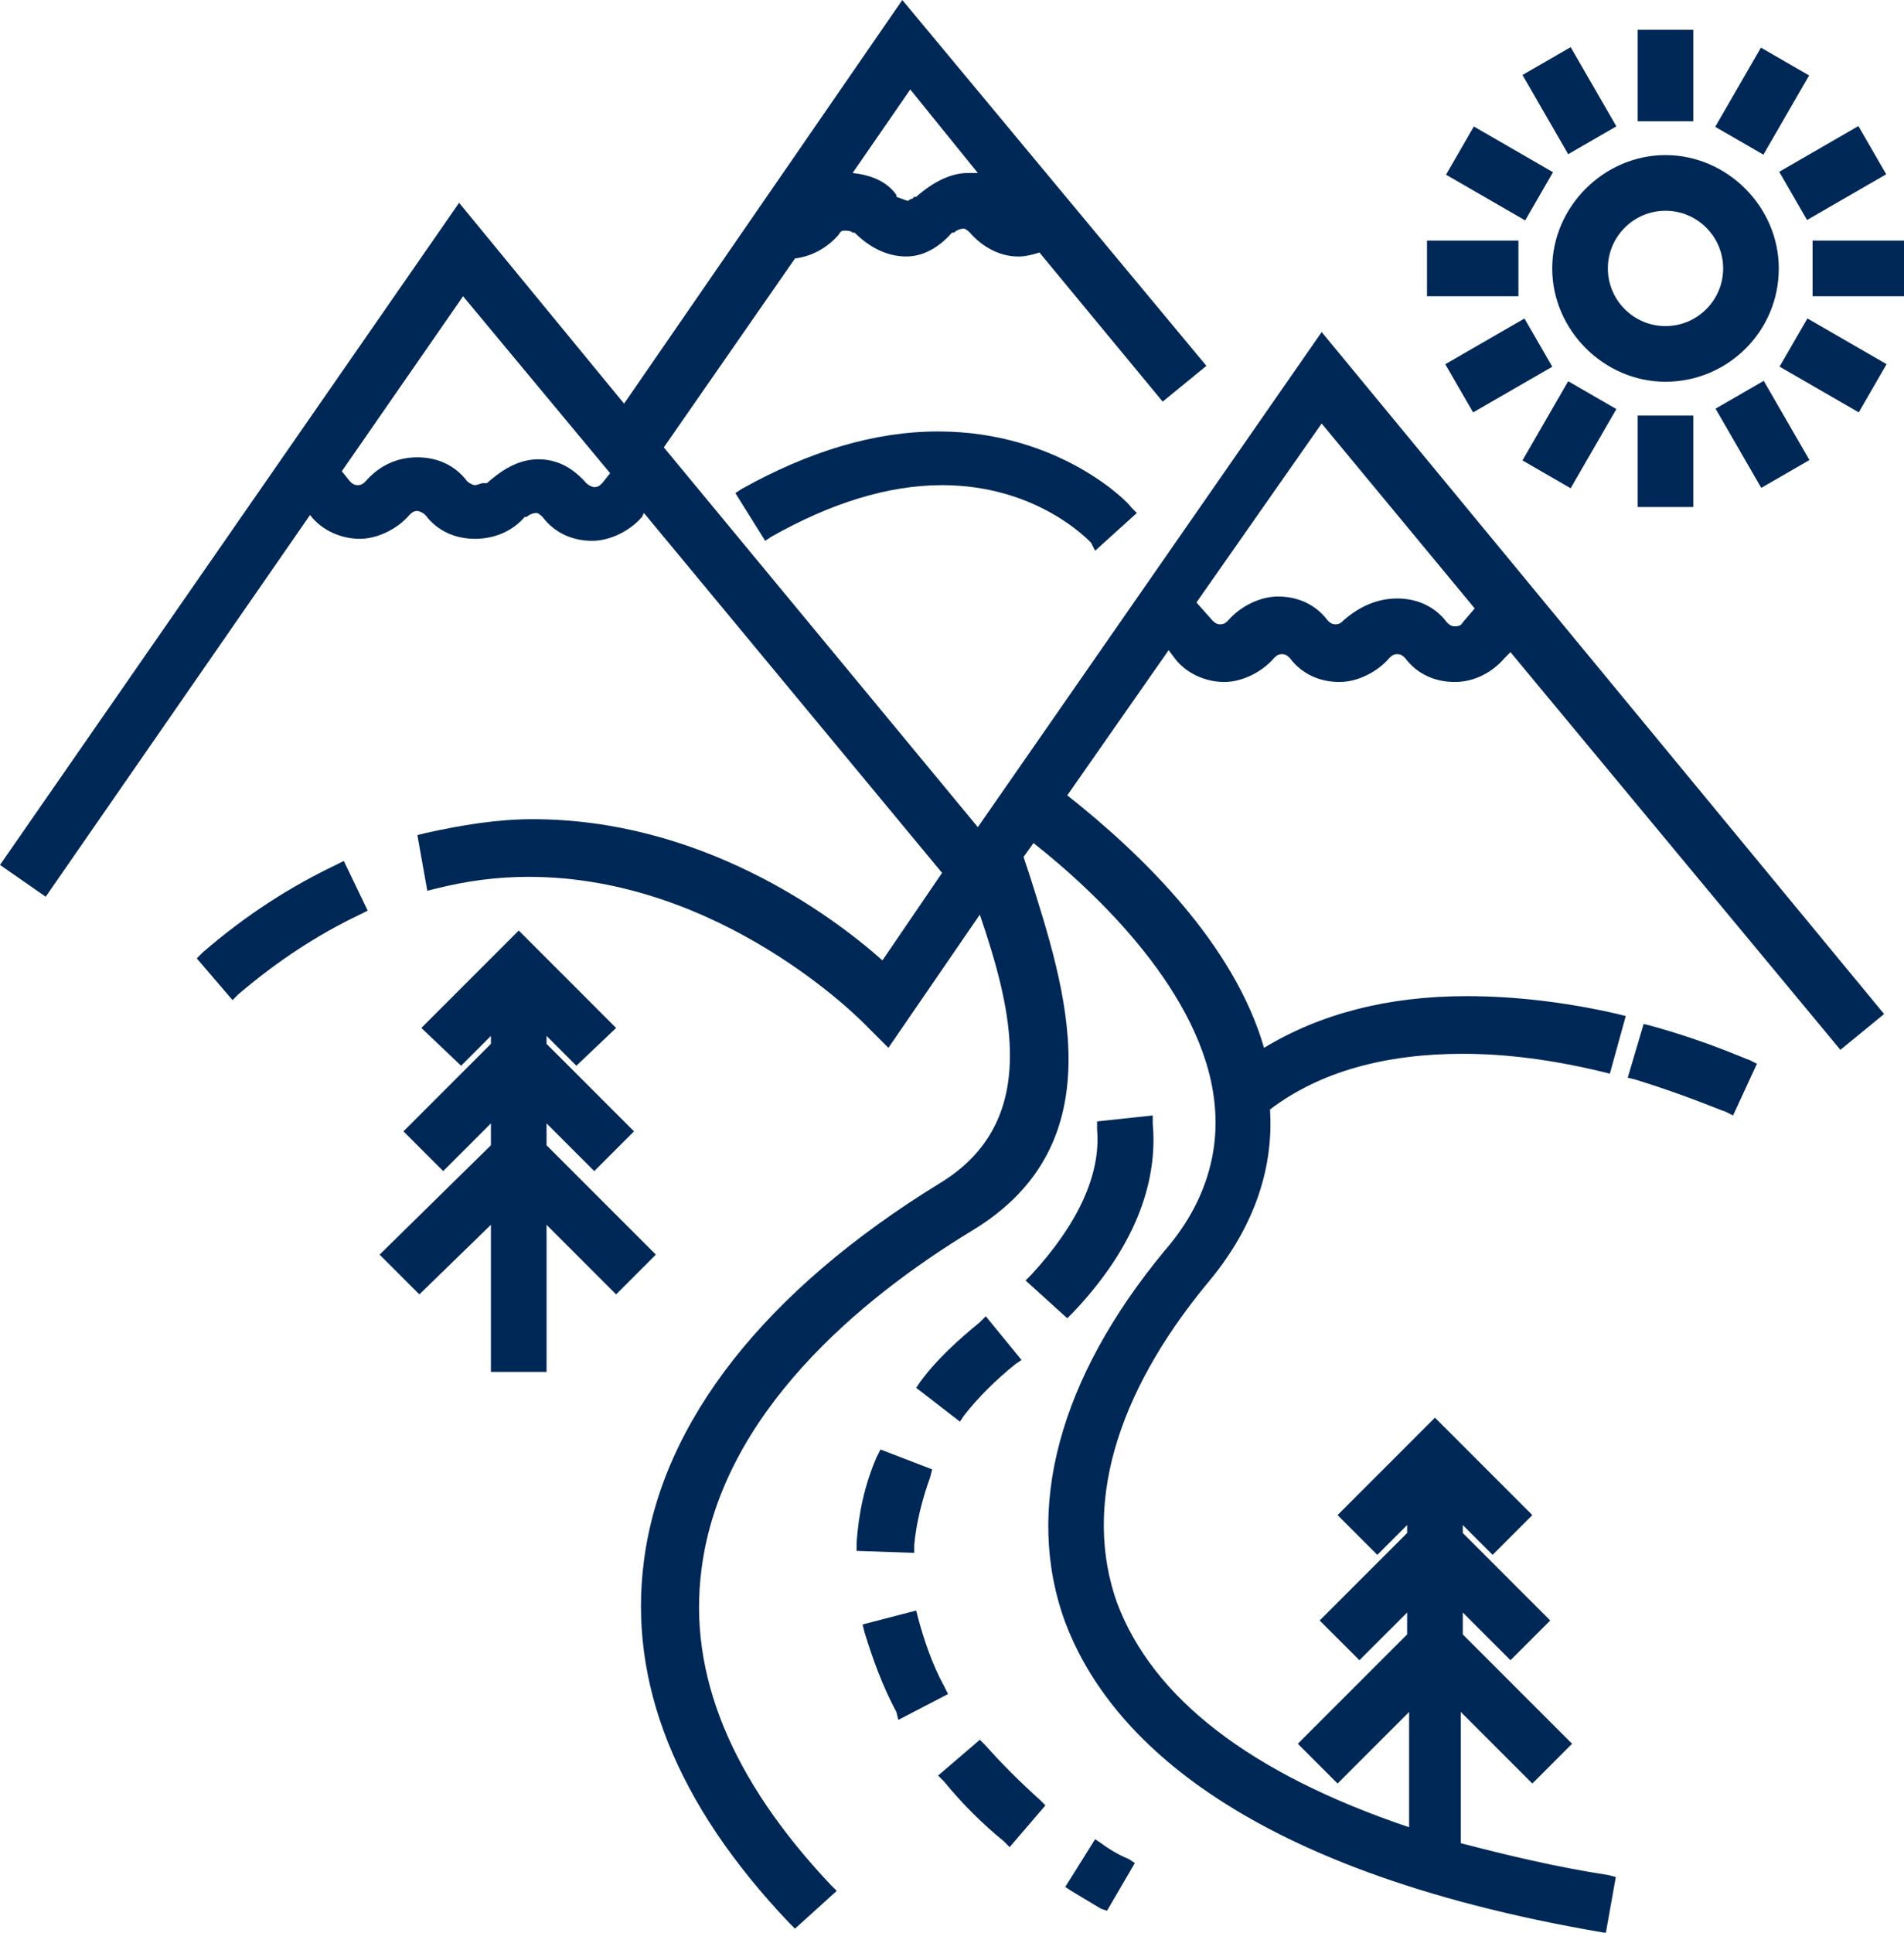 <!-- Generator: Adobe Illustrator 25.1.0, SVG Export Plug-In  -->
<svg version="1.1" xmlns="http://www.w3.org/2000/svg" xmlns:xlink="http://www.w3.org/1999/xlink" x="0px" y="0px" width="95.8px"
	 height="97.2px" viewBox="0 0 95.8 97.2" style="overflow:visible;enable-background:new 0 0 95.8 97.2;" xml:space="preserve">
<style type="text/css">
	.st0{fill:#002857;}
</style>
<defs>
</defs>
<path class="st0" d="M80.7,97.2c-18.8-3.2-25.1-10.3-27.1-15.6c-2.1-5.7-0.3-12.3,5-18.7c2-2.3,2.8-4.9,2.5-7.5
	C60.5,50,55.3,45,52,42.4l-0.5,0.7l0.3,0.9c1.8,5.7,4.4,13.5-2.9,17.9c-5.6,3.4-12.6,9.2-13.6,17c-0.7,5.3,1.5,10.6,6.5,15.9
	l0.3,0.3L40,97l-0.3-0.3c-5.7-6-8.1-12.1-7.3-18.2c0.9-7,6.1-13.6,14.9-19c5.1-3.1,3.6-8.8,2-13.5l-4.6,6.7l-1.2-1.2
	c-0.1-0.1-7.2-7.4-16.9-7.4c-1.6,0-3.1,0.2-4.7,0.6l-0.4,0.1L21,42l0.4-0.1c1.8-0.4,3.6-0.7,5.4-0.7c8.4,0,14.9,4.7,17.6,7.1l3-4.4
	l-15-18.1L32.3,26c-0.6,0.7-1.6,1.2-2.5,1.2c-1,0-1.9-0.4-2.5-1.2c-0.2-0.2-0.3-0.2-0.3-0.2c-0.2,0-0.4,0.1-0.5,0.2l-0.1,0
	c-0.6,0.7-1.5,1.1-2.5,1.1c-1,0-1.9-0.4-2.5-1.2c-0.1-0.1-0.3-0.2-0.4-0.2c-0.2,0-0.3,0.1-0.4,0.2c-0.6,0.7-1.6,1.2-2.5,1.2
	s-1.9-0.4-2.5-1.2l0,0L2.3,45.1L0,43.5l23.1-33.3l8.3,10.1L45.4,0l15.3,18.4l-2.2,1.8l-6.2-7.5c-0.3,0.1-0.7,0.2-1,0.2l-0.1,0
	c-0.9,0-1.8-0.5-2.4-1.2c-0.2-0.2-0.3-0.2-0.3-0.2c-0.2,0-0.4,0.1-0.5,0.2l-0.1,0c-0.7,0.8-1.5,1.2-2.3,1.2c-0.9,0-1.8-0.4-2.6-1.2
	l-0.1,0l0,0c-0.1-0.1-0.3-0.1-0.4-0.1c-0.1,0-0.2,0-0.3,0.2c-0.6,0.7-1.4,1.1-2.2,1.2l-6.6,9.5l15.8,19.1l17.3-24.9L94.8,51
	l-2.2,1.8L76,32.8l-0.3,0.3c-0.6,0.7-1.5,1.2-2.5,1.2c0,0,0,0,0,0c-1,0-1.9-0.4-2.5-1.2c-0.1-0.1-0.2-0.2-0.4-0.2
	c-0.2,0-0.3,0.1-0.4,0.2c-0.6,0.7-1.6,1.2-2.5,1.2c-1,0-1.9-0.4-2.5-1.2c-0.1-0.1-0.2-0.2-0.4-0.2c-0.2,0-0.3,0.1-0.4,0.2
	c-0.6,0.7-1.6,1.2-2.5,1.2s-1.9-0.4-2.5-1.2l-0.3-0.4l-5.1,7.3c3.8,3,8.4,7.5,9.9,12.7c2.8-1.7,6.2-2.6,10.2-2.6
	c2.4,0,5,0.3,7.6,0.9l0.4,0.1L81,54l-0.4-0.1c-2.5-0.6-4.8-0.9-7-0.9c-3.9,0-7.2,0.9-9.7,2.8c0.2,3.1-0.9,6.1-3.2,8.8
	c-4.6,5.6-6.2,11.2-4.5,16c1.8,4.8,6.7,8.6,14.7,11.3v-5.8l-3.6,3.6l-2-2l5.5-5.5v-1.1l-2.4,2.4l-2-2l4.4-4.4v-0.4l-1.5,1.5l-2-2
	l4.9-4.9l4.9,4.9l-2,2l-1.5-1.5v0.4l4.4,4.4l-2,2l-2.4-2.4v1.1l5.5,5.5l-2,2l-3.6-3.6v6.6c2.3,0.6,4.8,1.2,7.4,1.6l0.4,0.1l-0.5,2.8
	L80.7,97.2z M70.3,30.1c1,0,1.9,0.4,2.5,1.2c0.1,0.1,0.2,0.2,0.4,0.2c0.1,0,0.3,0,0.4-0.2l0.6-0.7l-7.7-9.3l-6.3,9l0.8,0.9
	c0.1,0.1,0.2,0.2,0.4,0.2c0.2,0,0.3-0.1,0.4-0.2c0.6-0.7,1.6-1.2,2.5-1.2c1,0,1.9,0.4,2.5,1.2c0.1,0.1,0.2,0.2,0.4,0.2
	c0.2,0,0.3-0.1,0.4-0.2C68.4,30.5,69.3,30.1,70.3,30.1z M17.6,24.2c0.1,0.1,0.2,0.2,0.4,0.2c0.2,0,0.3-0.1,0.4-0.2
	C19.1,23.4,20,23,21,23c1,0,1.9,0.4,2.5,1.2c0.1,0.1,0.3,0.2,0.4,0.2c0.1,0,0.3-0.1,0.4-0.1l0.1,0l0.1,0c0.9-0.8,1.7-1.2,2.6-1.2
	c0.9,0,1.7,0.4,2.4,1.2c0.1,0.1,0.3,0.2,0.4,0.2c0.2,0,0.3-0.1,0.4-0.2l0.4-0.5l-7.4-8.9l-6.1,8.8L17.6,24.2z M45.1,9.9
	c0.3,0.1,0.5,0.2,0.6,0.2c0,0,0.1-0.1,0.2-0.1l0.1-0.1l0.1,0c0.9-0.8,1.8-1.2,2.6-1.2c0.2,0,0.3,0,0.5,0l-3.4-4.2l-2.9,4.2
	c0.9,0.1,1.7,0.4,2.2,1.1L45.1,9.9z"/>
<path class="st0" d="M9.9,48.2l0.3-0.3c2.2-1.9,4.4-3.3,6.7-4.4l0.4-0.2l1.2,2.5l-0.4,0.2c-2.1,1-4.1,2.3-6.1,4l-0.3,0.3L9.9,48.2z"
	/>
<path class="st0" d="M54.9,27.3c-0.1-0.1-2.7-2.9-7.5-2.9c-2.7,0-5.6,0.9-8.6,2.6l-0.3,0.2L37,24.8l0.3-0.2c3.4-1.9,6.7-2.9,9.9-2.9
	c6.2,0,9.7,3.7,9.7,3.8l0.3,0.3l-2.1,1.9L54.9,27.3z"/>
<path class="st0" d="M86.8,55.9c-0.1,0-1.9-0.8-4.5-1.6l-0.4-0.1l0.8-2.7l0.4,0.1c2.9,0.8,4.8,1.7,4.9,1.7l0.4,0.2l-1.2,2.6
	L86.8,55.9z"/>
<polygon class="st0" points="24.7,69 24.7,61.6 21.1,65.1 19.1,63.1 24.7,57.6 24.7,56.5 22.3,58.9 20.3,56.9 24.7,52.5 24.7,52.1 
	23.2,53.6 21.2,51.7 26.1,46.8 31,51.7 29,53.6 27.5,52.1 27.5,52.5 31.9,56.9 29.9,58.9 27.5,56.5 27.5,57.6 33,63.1 31,65.1 
	27.5,61.6 27.5,69 "/>
<path class="st0" d="M83.8,19.2c-3.1,0-5.7-2.6-5.7-5.7c0-3.1,2.6-5.7,5.7-5.7c3.1,0,5.7,2.6,5.7,5.7C89.5,16.7,86.9,19.2,83.8,19.2
	z M83.8,10.6c-1.6,0-2.9,1.3-2.9,2.9c0,1.6,1.3,2.9,2.9,2.9c1.6,0,2.9-1.3,2.9-2.9C86.7,11.9,85.4,10.6,83.8,10.6z"/>
<rect x="82.4" y="1.5" class="st0" width="2.8" height="4.6"/>
<rect x="86.4" y="3.7" transform="matrix(0.5 -0.866 0.866 0.5 39.897 79.351)" class="st0" width="4.6" height="2.8"/>
<rect x="89.9" y="7.3" transform="matrix(0.866 -0.5 0.5 0.866 8.018 47.268)" class="st0" width="4.6" height="2.8"/>
<rect x="91.2" y="12.1" class="st0" width="4.6" height="2.8"/>
<rect x="90.8" y="16.1" transform="matrix(0.5 -0.866 0.866 0.5 30.197 89.023)" class="st0" width="2.8" height="4.6"/>
<rect x="87.3" y="19.6" transform="matrix(0.866 -0.5 0.5 0.866 0.916 47.23)" class="st0" width="2.8" height="4.6"/>
<rect x="82.4" y="20.9" class="st0" width="2.8" height="4.6"/>
<rect x="76.7" y="20.5" transform="matrix(0.5 -0.866 0.866 0.5 20.5 79.329)" class="st0" width="4.6" height="2.8"/>
<rect x="73.1" y="17" transform="matrix(0.866 -0.5 0.5 0.866 0.915 40.146)" class="st0" width="4.6" height="2.8"/>
<rect x="71.8" y="12.1" class="st0" width="4.6" height="2.8"/>
<rect x="74" y="6.4" transform="matrix(0.5 -0.866 0.866 0.5 30.214 69.67)" class="st0" width="2.8" height="4.6"/>
<rect x="77.6" y="2.8" transform="matrix(0.866 -0.5 0.5 0.866 8.002 40.146)" class="st0" width="2.8" height="4.6"/>
<path class="st0" d="M46.1,69.8l0.2-0.3c0.8-1.1,1.9-2.1,3-3l0.3-0.3l1.8,2.2l-0.3,0.2c-1,0.8-1.9,1.7-2.6,2.6l-0.2,0.3L46.1,69.8z"
	/>
<path class="st0" d="M43.1,78l0-0.4c0.1-1.5,0.4-2.9,1-4.3l0.2-0.4l2.6,1l-0.1,0.4c-0.4,1.1-0.7,2.3-0.8,3.4l0,0.4L43.1,78z"/>
<path class="st0" d="M55.4,96c-0.5-0.3-1-0.6-1.5-0.9l-0.3-0.2l1.5-2.4l0.3,0.2c0.4,0.3,0.9,0.6,1.4,0.8l0.3,0.2l-1.4,2.4L55.4,96z"
	/>
<path class="st0" d="M50.5,92.6c-1.1-0.9-2.1-1.9-3-3l-0.3-0.3l2.1-1.8l0.3,0.3c0.8,0.9,1.7,1.8,2.7,2.7l0.3,0.3l-1.8,2.1L50.5,92.6
	z"/>
<path class="st0" d="M45.1,86.1c-0.7-1.3-1.2-2.7-1.6-4l-0.1-0.4l2.7-0.7l0.1,0.4c0.3,1.1,0.7,2.3,1.3,3.4l0.2,0.4l-2.5,1.3
	L45.1,86.1z"/>
<path class="st0" d="M51.6,64.4l0.3-0.3c2.3-2.5,3.5-5,3.3-7.3l0-0.4l2.8-0.3l0,0.4c0.2,2.2-0.3,5.6-4,9.5l-0.3,0.3L51.6,64.4z"/>
</svg>
